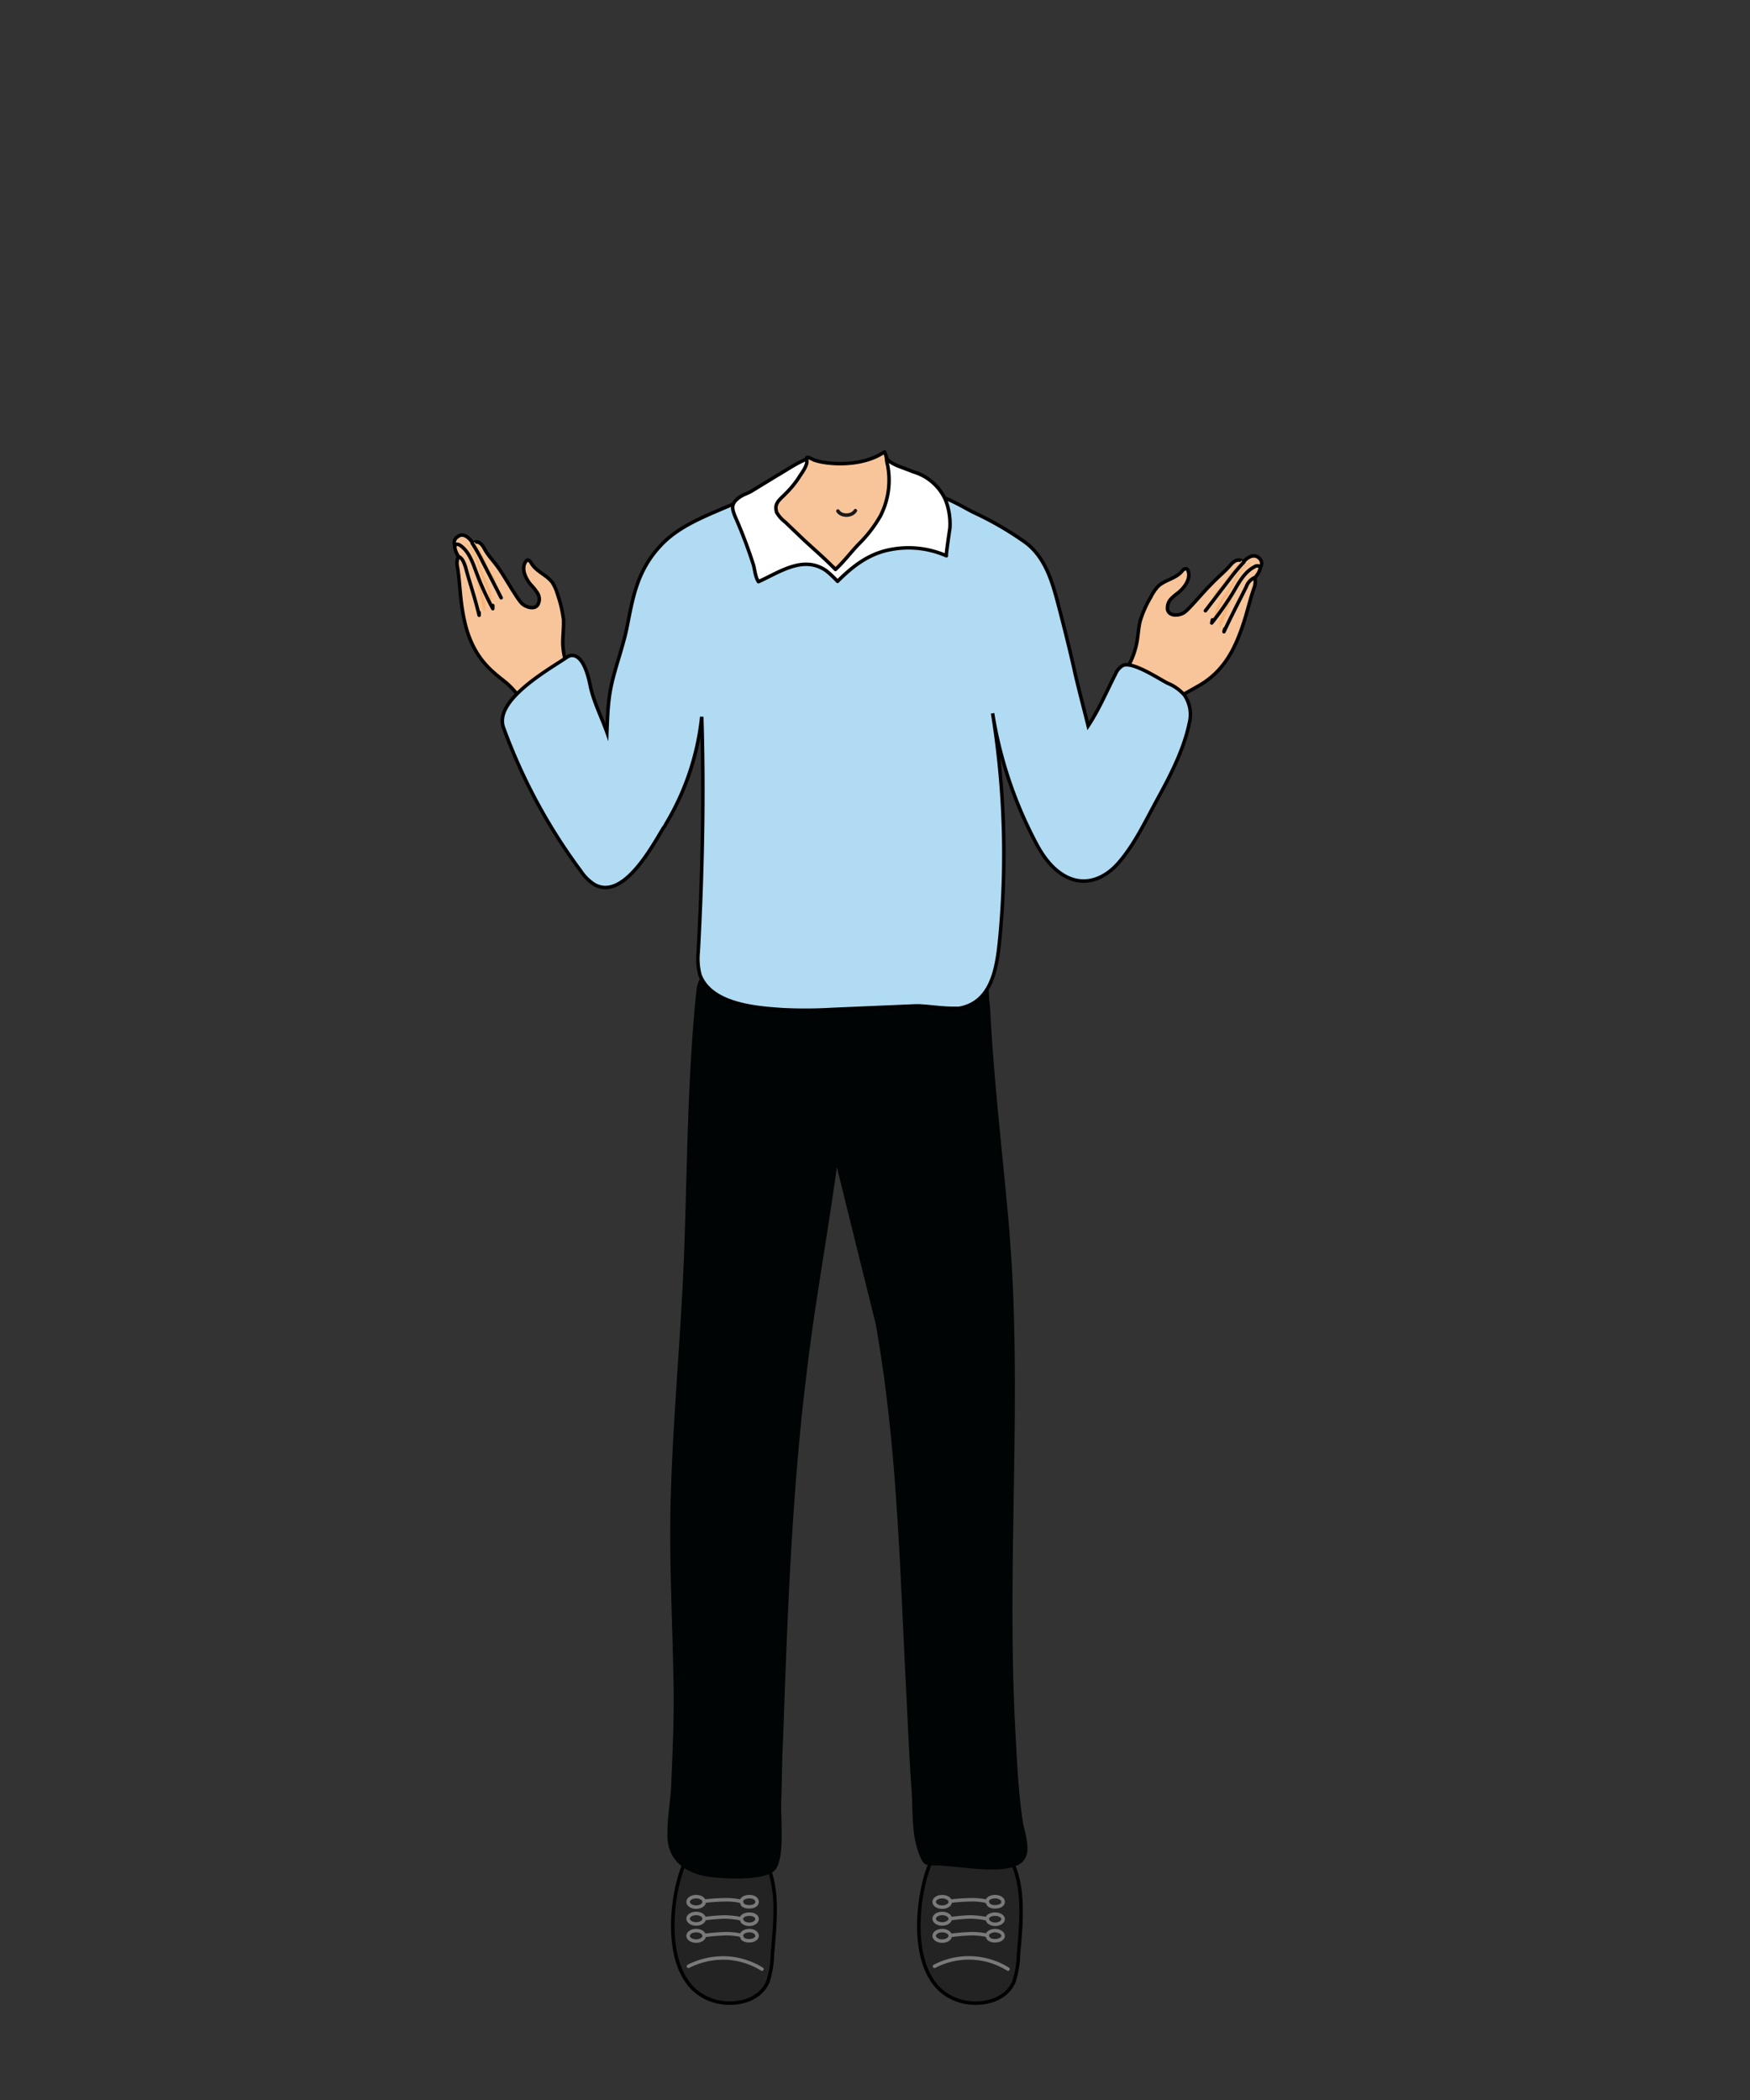 <svg id="Layer_1" data-name="Layer 1" xmlns="http://www.w3.org/2000/svg" viewBox="0 0 500 600"><rect x="0" y="0" width="500" height="600" fill="#333333" stroke="none"/><defs><style>.cls-1{fill:#f8c59a}.cls-1,.cls-3,.cls-4{stroke:#000}.cls-1,.cls-3,.cls-4,.cls-5{stroke-linecap:round;stroke-linejoin:round}.cls-2{fill:#fab577}.cls-3,.cls-5{fill:none}.cls-4{fill:#232323}.cls-5{stroke:#7a7a7a}</style></defs><path class="cls-1" d="M162.7 193.3a4.9 4.9 0 01-1.4 1.8l-8.2 6.7c-1.4 1.2-2.4.9-3.4-.6a24.8 24.8 0 00-4.8-5.9c-1.3-1.1-2.8-2.2-4.1-3.4-4.7-4.2-7.1-9.4-8.3-15.5s-1-9.6-1.8-14.4a4.6 4.6 0 01.3-3s-1.3-2-1-3.1a1.9 1.9 0 01.7-2.5c1.4-1.2 3.1-.2 4.4 1.8 0 0 1.7-1.4 3.2 1.4s2.9 3.6 5.4 7.6 4.4 7.3 5.5 8.3 3.8 1.9 4.6 0a3.2 3.2 0 00-.2-3 14.3 14.3 0 00-1.9-2.4c-1.5-1.8-2.8-4.4-1.6-6.5.2-.3.4-.6.7-.6s.8.5 1 .9c1.4 2.4 4.3 3.3 6 5.5a13 13 0 011.5 3.4 34.4 34.4 0 011.7 7.2c.1 2.2-.2 4.5-.2 6.8a20.9 20.9 0 001.6 7.4 4.7 4.7 0 01.4 1.7c0 .2-.1.3-.1.4z"/><path class="cls-2" d="M134.3 158.8a42.7 42.7 0 011.7 6.3s1.1 4 1.3 5.4 1 4.7 1 4.7a6.4 6.4 0 00.3-3.2 37.1 37.1 0 01-1.3-4.6c-.2-1.5-2-7.8-3-8.6z"/><path class="cls-2" d="M132.9 155.1a13.4 13.4 0 012.9 4.4c.7 2.2 1.6 4.6 2.1 6a38.8 38.8 0 011.5 3.6c.3 1.5.8 3.7.8 3.7a6.9 6.9 0 00.2-3 51.4 51.4 0 00-2.2-5.4c-.9-1.8-1.3-3.8-2-5.2s-2-3.5-3.3-4.1zm7.6 11.6a33.6 33.6 0 012 4.4 3.6 3.6 0 00.2-2.1c-.4-1-1.5-2.3-1.1-2.9s-2.5-3.9-2.4-4.8a44.3 44.3 0 00-3.6-6.4l-.5.3a40.2 40.2 0 013.2 6.9 34.1 34.1 0 012.2 4.6z"/><path class="cls-3" d="M131.2 159.1c1 .5 1.4 1.8 1.8 2.9l.8 2.9c1.1 3.6 2.2 7.2 3.1 10.9v-.8m-7-18.9c0-.3.4-.6.7-.6a1.8 1.8 0 011 .4c2.5 1.8 3.5 5 4.6 7.9a82.8 82.8 0 004.6 10.1v-.9m-5.9-17.8a51.4 51.4 0 012.9 5.1l5.4 10.5"/><path class="cls-1" d="M321.2 193.1a4 4 0 001.1 2l6.8 8.1c1.2 1.4 2.2 1.3 3.4 0a24.8 24.8 0 015.8-4.9l4.6-2.6c5.5-3.3 8.7-8 11-13.8s2.8-9.3 4.4-13.9a4.7 4.7 0 00.2-2.9s1.6-1.7 1.5-2.9a1.9 1.9 0 00-.1-2.6c-1.3-1.4-3.1-.8-4.7 1 0 0-1.4-1.7-3.5.7s-3.4 3.2-6.6 6.6-5.6 6.4-6.9 7.2-4.1 1.1-4.6-.9a3.8 3.8 0 01.8-2.9 14.3 14.3 0 012.3-2c1.8-1.5 3.5-3.9 2.8-6.1-.1-.3-.3-.7-.7-.7s-.8.3-1.1.7c-1.7 2.1-4.9 2.5-6.8 4.3a13 13 0 00-2.1 3.1 30.6 30.6 0 00-3 6.7c-.6 2.3-.6 4.6-1.1 6.8a22.3 22.3 0 01-2.8 7 4.8 4.8 0 00-.8 1.6.6.6 0 00.1.4z"/><path class="cls-2" d="M355.4 164.2a42.3 42.3 0 00-2.9 6s-1.8 3.7-2.2 5-1.8 4.5-1.8 4.5a6.1 6.1 0 01.2-3.2c.5-1.1 1.6-2.9 2.1-4.3s3.4-7.3 4.6-8z"/><path class="cls-2" d="M357.3 160.9a12.8 12.8 0 00-3.6 3.8c-1.1 2.1-2.3 4.2-3.1 5.5a23 23 0 00-2.1 3.3L347 177a6.5 6.5 0 01.4-3 25.9 25.9 0 013.1-4.9c1.2-1.6 2-3.5 2.9-4.8s2.5-3.1 3.9-3.4zm-9.5 10a34.8 34.8 0 00-2.8 4 3.7 3.7 0 01.3-2.1c.4-.9 1.8-2 1.5-2.7s3.2-3.3 3.2-4.3a52.3 52.3 0 014.7-5.6l.5.4a35.9 35.9 0 00-4.4 6.2s-2.3 2.9-3 4.1z"/><path class="cls-3" d="M358.3 165.1a4.5 4.5 0 00-2.2 2.5l-1.4 2.8c-1.7 3.3-3.4 6.7-5 10.1l.2-.8m10.2-17.3a.6.6 0 00-.6-.7 1.2 1.2 0 00-1 .2c-2.8 1.4-4.4 4.3-5.9 6.9a83.9 83.9 0 01-6.4 9.2l.2-.9m9-16.5a53.2 53.2 0 00-3.8 4.5l-7.2 9.4"/><path class="cls-4" d="M288 529.9c3.4 5.5 3.9 12.2 3.7 18.6-.1 3.2-.4 6.4-.7 9.7a28.8 28.8 0 01-1.2 7.7c-2.1 5.6-8.9 7.2-14.3 6.1-14.1-3-14.2-21.5-11.8-32.7.9-4.2 2.4-9.3 5.8-12.2 5.6-4.6 14.6-3.5 18.5 2.8z"/><path class="cls-5" d="M267 561.8a21.2 21.2 0 0121 .8"/><ellipse class="cls-5" cx="269.2" cy="553.1" rx="2.3" ry="1.5"/><path class="cls-5" d="M282.1 553.1h-.1c0-.8 1.1-1.5 2.3-1.5s2.3.7 2.3 1.5-1 1.4-2.3 1.4a2.7 2.7 0 01-1.6-.4c-.5-.3-.4-.8-.8-1.1s-3.4-.6-4.7-.5a54.8 54.8 0 00-5.7.5"/><ellipse class="cls-5" cx="269.2" cy="548.2" rx="2.3" ry="1.5"/><path class="cls-5" d="M282.1 548.3h-.1c0-.8 1.1-1.4 2.3-1.4s2.3.6 2.3 1.4-1 1.5-2.3 1.5a2.8 2.8 0 01-1.6-.5c-.5-.3-.4-.7-.8-1s-3.4-.6-4.7-.6a54.8 54.8 0 00-5.7.5"/><ellipse class="cls-5" cx="269.2" cy="543.4" rx="2.3" ry="1.5"/><path class="cls-5" d="M282.1 543.4h-.1c0-.9 1.1-1.5 2.3-1.5s2.3.6 2.3 1.5-1 1.4-2.3 1.4a2.7 2.7 0 01-1.6-.4c-.5-.3-.4-.8-.8-1.1s-3.4-.6-4.7-.5a54.6 54.6 0 00-5.7.4"/><path class="cls-4" d="M217.7 529.9c3.5 5.5 4 12.2 3.7 18.6-.1 3.2-.4 6.4-.7 9.7a28.8 28.8 0 01-1.2 7.7c-2.1 5.6-8.9 7.2-14.2 6.1-14.2-3-14.3-21.5-11.9-32.7 1-4.2 2.4-9.3 5.9-12.2 5.5-4.6 14.6-3.5 18.4 2.8z"/><path class="cls-5" d="M196.7 561.8a22 22 0 0111.8-2.3 21.5 21.5 0 019.2 3.1"/><ellipse class="cls-5" cx="198.9" cy="553.1" rx="2.3" ry="1.5"/><path class="cls-5" d="M211.8 553.1c0-.8 1-1.5 2.3-1.5s2.2.7 2.2 1.5-1 1.4-2.2 1.4a3.1 3.1 0 01-1.7-.4c-.5-.3-.3-.8-.7-1.1s-3.5-.6-4.7-.5a54.4 54.4 0 00-5.8.5"/><ellipse class="cls-5" cx="198.9" cy="548.2" rx="2.3" ry="1.5"/><path class="cls-5" d="M211.8 548.3c0-.8 1-1.4 2.3-1.4s2.2.6 2.2 1.4-1 1.5-2.2 1.5a3.1 3.1 0 01-1.7-.5c-.5-.3-.3-.7-.7-1s-3.5-.6-4.7-.6a54.4 54.4 0 00-5.8.5"/><ellipse class="cls-5" cx="198.9" cy="543.4" rx="2.3" ry="1.5"/><path class="cls-5" d="M211.8 543.4c0-.9 1-1.5 2.3-1.5s2.2.6 2.2 1.5-1 1.4-2.2 1.4a3.1 3.1 0 01-1.7-.4c-.5-.3-.3-.8-.7-1.1s-3.5-.6-4.7-.5a54.6 54.6 0 00-5.8.4"/><path d="M250.3 378.7l1.3 8.1c4.8 31.1 5.6 62.8 7.2 94.2.5 9.9.9 19.8 1.6 29.7.5 6.1-.1 13 2.1 18.8 1.4 3.7 1.8 3.4 5.2 3.5 6.1.1 16.6 2.4 22.4.2s2.7-8.7 2.1-13c-1.1-7.2-1.5-14.6-1.9-22-.9-15.1-1.1-30.2-1-45.4.2-30.3 1.5-60.6-.2-90.9-.3-4.5-.6-9.1-1-13.6-1.8-20-4.2-40-5.2-60.1-.2-2-.4-4.1-.4-6.1s.1-4.5-2.5-5.9a17.1 17.1 0 00-7.1-1.5c-9-.4-18 .2-27 .3s-18.7.3-28.1-.1c-6.4-.2-17.9-.8-18.8 8-2.6 24.6-2.6 49.3-3.5 74s-3.3 48.3-3.9 72.4c-.4 16.7.5 33.3.8 49.9.3 10.1-.2 20.2-.6 30.2-.2 5.1-1.2 10-1.1 15.1 0 7.1 5.2 10.7 11.7 11.7 4.1.6 16.5 1.4 19.2-2.1s1.4-15.1 1.6-19.4.2-11.3.5-17c1.1-30.2 2.1-60.3 5.1-90.4.4-4.3.9-8.5 1.4-12.7 2.3-20.5 6.1-40.7 8.9-61.1" fill="#000405" fill-rule="evenodd"/><path d="M190.2 235.5a74.6 74.6 0 0010.3-30.7c.7 22.2.2 45-1 67.2a18.3 18.3 0 00.5 6.6c3.3 8.5 16.3 9.4 24 9.9a131 131 0 0014-.1l23.5-1c2.7-.1 7 .7 10.8.7h1.7c9.7-1.7 10.9-12.2 11.7-20.4a253.3 253.3 0 00-2.1-63.9 119.3 119.3 0 0011.8 35.9c1.8 3.6 4 7.1 7.2 9.5 6 4.5 12.4 2.6 17-2.7s7.5-11.6 11-18 7.6-14.1 9.2-21.9a9.8 9.8 0 00-1.4-8 12.7 12.7 0 00-4.8-3.4c-2.4-1.2-10.3-6.5-12.9-5a5.2 5.2 0 00-2 2.4c-2.5 4.9-4.8 10.3-7.8 14.8-1.3-5.3-2.8-10.8-4-16.2s-2.9-12.2-4.5-18.3-3.6-13.8-9.7-18.1a91.7 91.7 0 00-13.9-8.1c-3.4-1.5-11.3-7-14.7-4.7a6.5 6.5 0 00-1.7 1.6c-6 7.4-14 15.6-22.8 19.5a4.1 4.1 0 01-1.9.5 4.3 4.3 0 01-2.7-1.9c-2.7-3.2-5.3-6.8-9.2-8.5-2.3-.9-7-1.5-7-4.8s3.8-4.9 5.9-6.7 4.8-4.5 5.8-7.6a9 9 0 00.1-2.8 30.1 30.1 0 00-3.6 1.7c-1.6.8-1.9 1.7-3 2.8a30.8 30.8 0 01-4.6 3.1c-8.9 6-22.2 8.5-29.9 16.2s-8.7 16-10.5 24.8c-1.1 5-2.9 9.9-4.1 14.9s-1.3 9.5-1.5 14.4c-1.6-4.5-3.9-8.9-4.8-13.5-.5-2.4-2-8.9-5.5-8.4a3.1 3.1 0 00-1.3.6c-5.2 3.5-20.9 12.3-17.9 20.1a160.8 160.8 0 0022 40.8 13.2 13.2 0 003.9 3.9c8.2 4.7 16.5-10.8 19.7-16.1a4.1 4.1 0 00.7-1.1z" fill="#b1dbf2" stroke-miterlimit="10" stroke="#000"/><path class="cls-1" d="M221.5 144.6v.2l-1.6 2.3c-.8 1.6-1.4 3.6-.2 5.2a16.3 16.3 0 007.2 5.2c1.8.5 3.6.8 5.4 1.4a16.4 16.4 0 017.5 4.9 34.7 34.7 0 0116.9-8.4c4.2-.7 9.4-6.3 8.6-10.9a10.9 10.9 0 00-.9-2.3c-1.7-3.1-4.7-5.3-7.7-7.3a8.2 8.2 0 01-2.9-2.3c-.6-1.1-.5-2.5-1.1-3.5-4.7 3.3-11.9 3.9-17.4 3a18.3 18.3 0 01-2.5-.6c-.4-.1-1.9-1-2.2-.8s-.1.8-.1 1.1a5.9 5.9 0 01-.6 1.4 22.6 22.6 0 01-1.6 2.6 35.7 35.7 0 01-4.4 5.2 9.4 9.4 0 00-1 1l-.8 1.3a13.9 13.9 0 00-.6 1.3z"/><path d="M239.4 146c.8 1.3 2.9 1.5 4.2.7a3 3 0 00.8-.8" stroke="#1a1a1a" fill="none" stroke-linecap="round" stroke-linejoin="round"/><path d="M221.7 145.2a6 6 0 00.2 1.2 9.5 9.5 0 002.5 2.8l4.9 4.7c3.1 2.9 6.4 5.7 9.4 8.8 2.3-2.1 4.4-4.9 6.6-7.2a37.3 37.3 0 006.2-8 22.4 22.4 0 002.1-14.6 9.1 9.1 0 01-.3-2.3c0 1.1 2.5 2.2 3.2 2.5s3 1.1 4.4 1.7a14.5 14.5 0 019.1 7.7 18.6 18.6 0 011.4 8.4c-.1.7-1.2 7.9-1 7.9a26.9 26.9 0 00-16.8-1.6c-5.8 1.3-10.2 4.8-14.3 8.9a31.9 31.9 0 00-3.2-3c-6.5-4.6-13.4.4-19.4 3.1-.9-1.4-1-3.1-1.4-4.7a138.8 138.8 0 00-5.3-14c-.7-1.8-1.2-3.2.4-4.7s2.8-1.6 4.2-2.4l7.7-4.7c2.6-1.5 5.3-3.4 8.1-4.5.7 1.3-1.3 3.9-2 5a26.8 26.8 0 01-4 4.9c-1.1 1.2-2.8 2.3-2.7 4.1z" fill="#fff" stroke-linecap="round" stroke-linejoin="round" stroke="#000"/></svg>